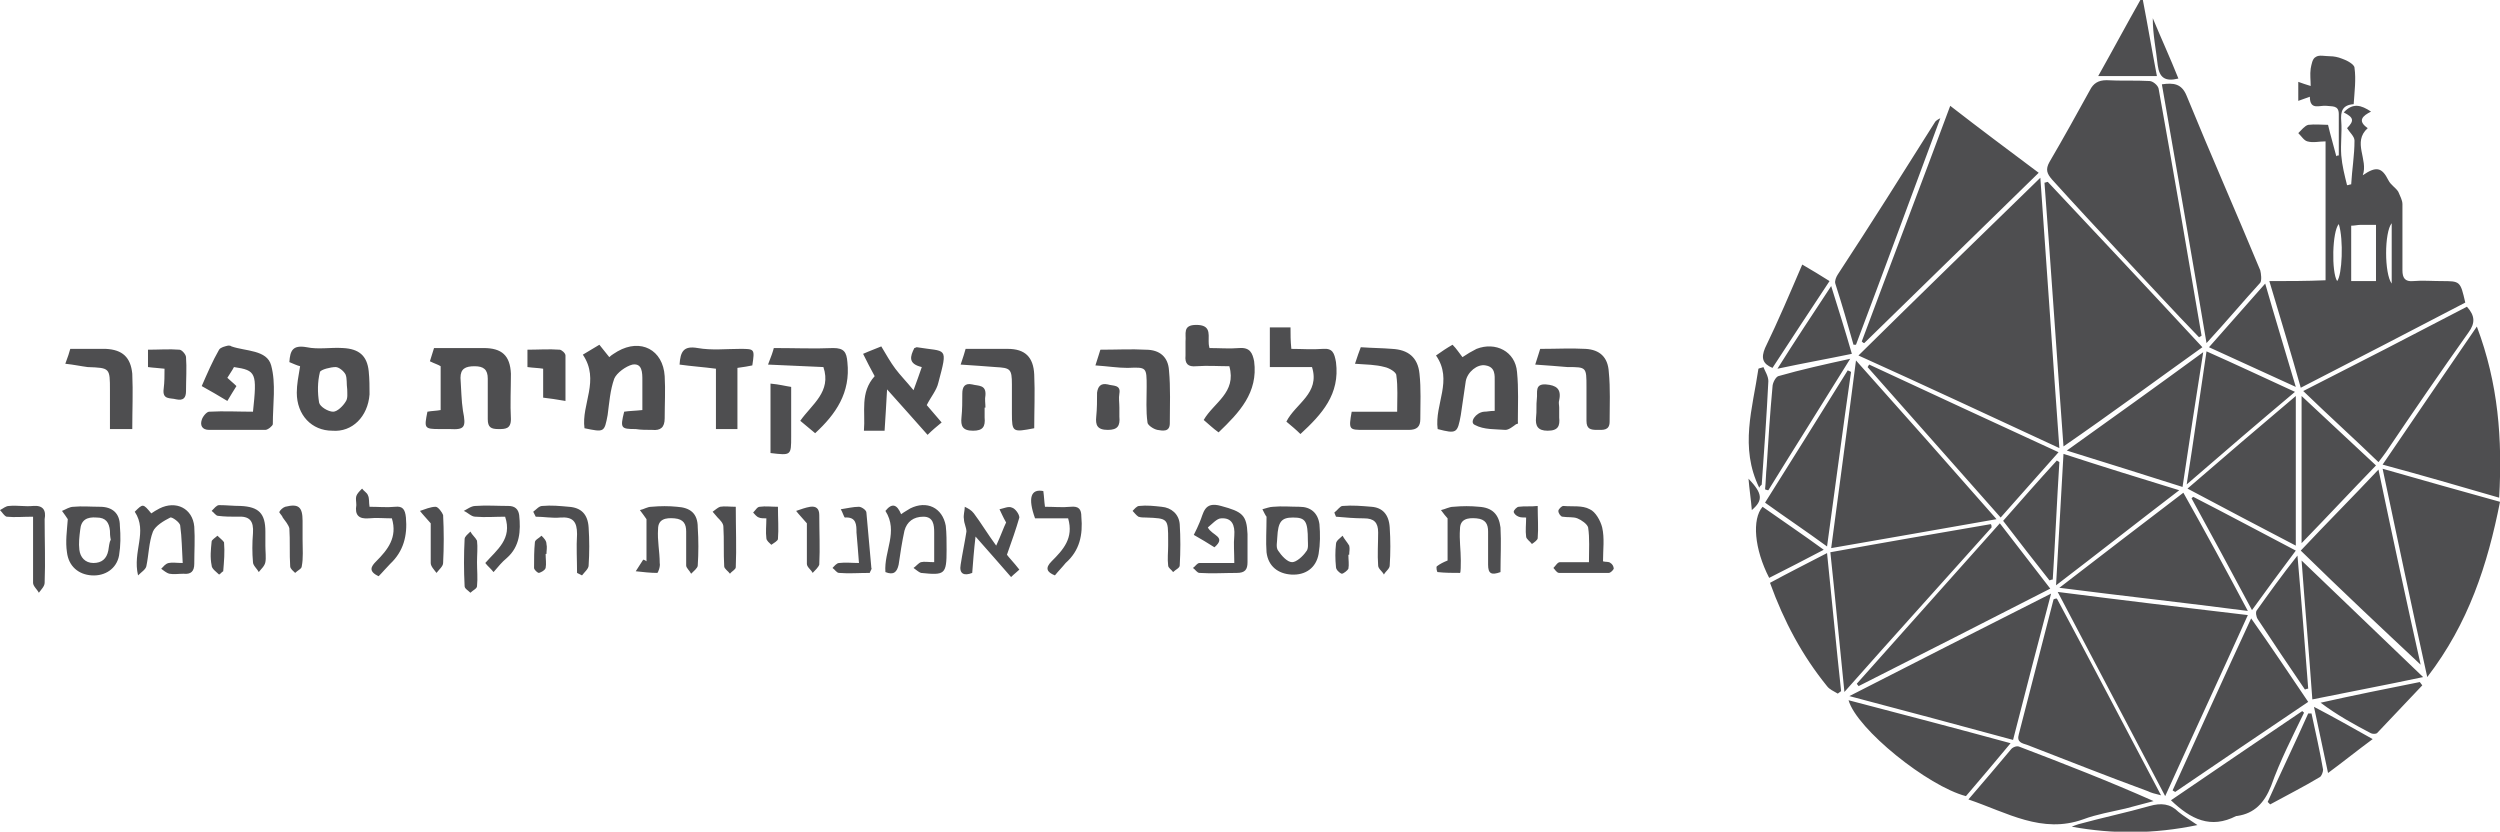<svg xmlns="http://www.w3.org/2000/svg" width="302.4" height="100.6" viewBox="0 0 302.4 100.6"><g fill="#4E4E50"><path d="M249.1 54.2c-.8-11-1.5-21.6-2.3-32.7-7.5 7.3-14.7 14.3-22 21.5 8.2 3.7 16.1 7.4 24.3 11.2zM274.5 34c1.3 4.4 2.6 8.6 3.8 12.9 6.8-3.5 13.4-6.9 19.9-10.3-.6-2.6-.6-2.6-2.9-2.6-1.1 0-2.3-.1-3.4 0-1 .1-1.3-.4-1.3-1.3v-8c0-.5-.3-1-.5-1.5-.3-.5-.9-.8-1.2-1.4-.8-1.6-1.5-1.7-3.1-.6.7-1.9-1.3-4 .6-5.7-1.3-.9-.6-1.5.4-2-1.2-.8-2.2-1.1-3.3.1 1.2.6 1.3 1 .4 1.9.3.5.9 1 .9 1.5 0 1.8-.3 3.5-.4 5.3-.2 0-.3.1-.5.1-.3-1.2-.6-2.4-.7-3.6-.1-1.4.1-2.8 0-4.1-.1-1.2.1-2 1.5-2.1.1-1.5.3-3 .1-4.4 0-.4-.9-.9-1.5-1.1-.5-.2-1-.3-1.5-.3-.6 0-1.3-.2-1.7.1-.4.2-.5.9-.6 1.4-.1.7 0 1.4 0 2.1-.6-.2-1-.3-1.5-.5v2.3c.5-.2.9-.3 1.4-.5 0 1.7 1.2 1 2 1.1.7.1 1.5-.1 1.5 1v5c-.1 0-.2 0-.3.1-.3-1.2-.7-2.5-1-3.8-.7 0-1.6-.1-2.4 0-.4.1-.8.6-1.2 1 .4.4.7.9 1.1 1 .7.2 1.4 0 2.2 0v16.8c-2.4.1-4.5.1-6.8.1zm14.8-7v7.3c-.9-1.2-.9-6.2 0-7.3zm-4.9.3c.4 0 .8-.1 1.1-.1h1.9V34h-3v-6.7zm-1.5-.2c.6 1.9.4 6.2-.2 6.9-.7-1.1-.6-6 .2-6.9zM266.4 42c-6.3-6.8-12.5-13.4-18.7-20-.1 0-.3.1-.4.1.8 10.5 1.5 21.1 2.3 31.9 5.8-4 11.2-8 16.8-12zM256.5 30.7c3.2 3.4 6.3 6.8 9.5 10.1.1-.1.2-.1.3-.2-1.7-10-3.4-19.9-5.2-29.9-.1-.4-.7-.9-1.1-.9-1.7-.1-3.5 0-5.2-.1-1 0-1.6.4-2 1.2-1.6 2.9-3.2 5.8-4.9 8.7-.5.9-.3 1.4.3 2.1 2.8 3.1 5.5 6 8.3 9zM271.9 74.4c-7.7-.9-15.2-1.8-23-2.8 4.4 8.4 8.6 16.3 13 24.7 3.4-7.5 6.7-14.6 10-21.9zM224.5 43.6c-1 7.8-2 15.1-3 22.7 6.8-1.2 13.3-2.3 20-3.5-5.7-6.5-11.2-12.7-17-19.2zM225.5 41.5c7-6.8 14-13.7 21.1-20.6-3.6-2.7-7.1-5.3-10.7-8.1-3.6 9.7-7.2 19.1-10.7 28.5.1.1.2.2.3.2zM293.6 81.9c5-6.5 7.3-13.6 8.8-21.2-4.7-1.3-9.3-2.6-14.2-4 1.8 8.5 3.5 16.6 5.4 25.2zM243.5 89.5c1.5-5.9 3-11.6 4.6-17.7-8.3 4.2-16.2 8.2-24.4 12.4 6.8 1.8 13.2 3.5 19.8 5.3zM240.8 63.4c-6.4 1.1-12.8 2.2-19.4 3.4.6 5.6 1.1 11.1 1.7 16.9 6.1-6.9 12-13.4 17.8-19.9 0-.2 0-.3-.1-.4zM245.2 90.1c4.9 1.9 9.7 3.8 14.6 5.6.4.2.8.3 1.6.5-4.3-8.1-8.4-16-12.6-23.8-.1 0-.2 0-.4.1-1.4 5.4-2.8 10.9-4.2 16.3-.3 1 .4 1.1 1 1.3zM302.3 60.2c.4-7.1-.1-13.8-2.7-20.7-3.9 5.7-7.6 11.1-11.4 16.7 4.8 1.3 9.3 2.6 14.1 4zM261.5 10.2c1.8 10.3 3.6 20.6 5.4 31.3 2.4-2.6 4.4-5 6.5-7.3.2-.3.1-1.1 0-1.5-2.9-7-6-14-8.9-21.1-.6-1.5-1.6-1.6-3-1.4zM249.1 71.1c7.8 1 15.1 1.8 22.8 2.8-2.6-4.9-5.1-9.5-7.8-14.3-5 3.8-9.8 7.5-15 11.5zM287.7 55.9c.4-.5.6-.8.9-1.2 3.3-4.9 6.6-9.7 10-14.5.8-1.1.8-2-.2-3.1-6.5 3.4-13.1 6.8-19.8 10.2 3.1 3 6.1 5.7 9.1 8.6zM292.8 80.4c-1.7-7.6-3.4-15.5-5.1-23.6-3.2 3.4-6.2 6.4-9.4 9.8 4.9 4.8 9.8 9.4 14.5 13.8zM224.8 83c7.7-3.9 15.4-7.8 23.2-11.8-2.1-2.7-4-5.2-6.1-7.9-5.9 6.6-11.6 13-17.3 19.4.1.2.2.2.2.3zM225.9 44.4c5.3 6 10.7 12.1 16.1 18.2 2.4-2.7 4.6-5.2 7-7.9-7.8-3.6-15.4-7.1-22.9-10.6-.1.1-.1.2-.2.3zM279.2 84.9c-2.3-3.4-4.5-6.7-6.9-10.1-3.3 7.1-6.4 14-9.5 20.8.1.1.2.1.3.2 5.3-3.6 10.6-7.2 16.1-10.9zM264 58.9c.8-5.4 1.6-10.6 2.5-16.3-5.6 4.1-10.9 7.9-16.5 11.9 4.8 1.5 9.3 2.9 14 4.4zM277.7 47.9c-4.5 3.8-8.7 7.4-13.1 11.2 4.5 2.4 8.7 4.6 13.1 6.9V47.9zM279.7 84.6c4.4-.9 8.7-1.7 13.4-2.7-5.1-4.9-9.9-9.5-14.7-14.1.4 5.5.9 11.1 1.3 16.8zM257.1 97.8c1.1-.3 2.3-.6 3.4-.9-5.4-2.4-10.8-4.5-16.3-6.6-.3-.1-.8.1-1 .4-1.6 1.9-3.2 3.8-5.1 6 4.7 1.6 8.9 4.2 13.9 2.4 1.6-.6 3.4-.9 5.1-1.3zM248.7 70.8c5.1-3.9 9.8-7.6 14.9-11.5-4.9-1.5-9.4-2.9-14-4.4-.3 5.4-.6 10.4-.9 15.9zM223.6 84.7c1 3.5 9.6 10.4 14.2 11.6 1.7-2 3.5-4.1 5.4-6.4-6.6-1.8-13.1-3.5-19.6-5.2zM264.5 58.6c4.5-3.9 8.7-7.5 13.1-11.2-3.7-1.7-7.1-3.3-10.7-4.9-.8 5.3-1.5 10.4-2.4 16.1zM221 66.1c1-7.2 1.9-14.2 2.9-21.1-.1-.1-.2-.1-.4-.2-3.3 5.3-6.6 10.6-10 16 2.5 1.8 4.9 3.4 7.5 5.3zM278.7 86.2c-.1-.1-.2-.1-.2-.2-5.3 3.6-10.5 7.1-15.9 10.8 2.4 2.3 4.8 3.5 7.9 1.9h.1c2.1-.3 3.3-1.6 4.1-3.6 1.1-3.1 2.6-6 4-8.9zM278.4 65.7c3.2-3.3 6-6.3 9-9.4-3-2.8-5.9-5.5-9-8.4v17.8zM224.2 41.7h.3c3.4-9 6.7-18 10.2-27.4-.4.2-.5.3-.6.4-3.9 6.2-7.8 12.4-11.8 18.5-.2.3-.4.8-.3 1.1.8 2.5 1.5 4.9 2.2 7.4zM214.1 70.5c1.7 4.7 3.9 8.8 6.9 12.5.3.4.8.6 1.3.9.1-.1.3-.2.4-.3-.6-5.5-1.1-10.9-1.7-16.7-2.5 1.3-4.7 2.4-6.9 3.6zM215.1 45.5c-.3.1-.7.8-.7 1.3-.3 3.2-.5 6.4-.7 9.6-.1.9-.1 1.9-.2 2.8.1 0 .2.1.4.1 3.2-5.2 6.5-10.4 9.9-15.9-3.2.7-5.9 1.3-8.7 2.1zM56 49.7c-.2-1.3-.2-2.6-.3-4 0-1.1.6-1.4 1.7-1.4s1.6.4 1.6 1.5v4.9c0 1 .4 1.2 1.3 1.2.8 0 1.5 0 1.5-1.2-.1-1.8 0-3.7 0-5.5-.1-2.2-1.1-3.1-3.3-3.1h-6c-.1.3-.3 1-.5 1.6.6.3 1 .4 1.3.6v5.3c-.5.1-1.1.1-1.6.2-.4 2-.4 2.1 1.5 2.1h1.2c1.8.1 2-.2 1.6-2.2zM78.9 52c1 .1 1.5-.3 1.5-1.4 0-1.7.1-3.4 0-5.1-.2-3.2-2.9-4.6-5.7-3-.3.2-.7.4-1 .7l-1.2-1.5c-.7.4-1.3.8-2 1.2 2.1 3.1-.2 6 .2 8.9 2.4.5 2.4.5 2.8-1.6.2-1.5.3-3 .8-4.4.3-.7 1.4-1.5 2.2-1.7 1.2-.2 1.2 1 1.2 1.9v3.6c-.9.1-1.6.1-2.2.2-.5 2-.4 2.1 1.4 2.1.6.1 1.3.1 2 .1zM183.6 51c0-2 .1-4-.1-6-.2-2.5-2.6-3.7-4.9-2.8-.6.3-1.1.6-1.7 1-.4-.5-.7-1-1.2-1.5-.7.4-1.3.8-2 1.3 2.1 3-.2 5.9.2 8.9 2.3.6 2.4.5 2.8-1.7.2-1.4.4-2.7.6-4.1.2-1.1 1.4-2.1 2.4-1.9 1.2.2 1.1 1.2 1.1 2v3.5c-.6 0-.9.1-1.3.1-1 .1-1.8 1.3-1.1 1.6 1.1.6 2.5.5 3.7.6.4 0 .9-.4 1.3-.7.3 0 .2-.2.2-.3zM277.7 66.6c-4.2-2.2-8.3-4.4-12.4-6.5-.1.1-.2.1-.2.2 2.4 4.4 4.8 8.8 7.3 13.5 1.8-2.5 3.5-4.8 5.3-7.2zM44.7 47.7c0-.9 0-1.8-.1-2.8-.2-1.9-1.2-2.7-3.1-2.8-1.5-.1-3 .2-4.4-.1-1.7-.3-2 .4-2.1 1.8.5.2.9.4 1.3.5-.2 1.2-.4 2.2-.4 3.2 0 2.7 1.8 4.6 4.3 4.6 2.4.2 4.3-1.7 4.5-4.4zm-2.9.9c-.3.5-1 1.2-1.5 1.2-.6 0-1.6-.6-1.7-1.1-.2-1.2-.2-2.5.1-3.7.1-.3 1.3-.6 1.9-.6.4 0 1 .5 1.2.9.2.5.1 1.1.2 1.8 0 .5.1 1.1-.2 1.5zM112.2 52.6c.6-.6 1.1-1 1.7-1.5-.7-.8-1.3-1.5-1.8-2.1.5-1 1.2-1.8 1.4-2.7 1.2-4.5 1-3.7-2.6-4.3-.1 0-.2.1-.3.1-.5 1-.8 1.9.9 2.3-.3.9-.6 1.7-1 2.8-.9-1.1-1.6-1.8-2.2-2.6-.6-.8-1.1-1.7-1.7-2.7-.7.3-1.3.5-2.2.9.5 1 .9 1.8 1.4 2.7-1.8 2-1.1 4.3-1.3 6.6h2.5c.1-1.6.2-3.1.3-5 1.8 2 3.3 3.7 4.9 5.5zM28 41.9c-.1-.1-.3-.1-.4-.1-.4.1-.9.2-1.1.5-.8 1.4-1.4 2.8-2.1 4.4 1.1.6 2.1 1.2 3.1 1.8.4-.7.8-1.3 1.1-1.8-.4-.4-.8-.7-1.1-1 .3-.5.6-.9.8-1.3 2.7.4 2.8.7 2.3 5.4-1.8 0-3.5-.1-5.3 0-.3 0-.8.6-.9 1-.2.6 0 1.2.9 1.2h6.8c.3 0 .9-.5.9-.7 0-2.4.4-4.9-.2-7.1-.5-1.9-3.1-1.7-4.8-2.3zM277.7 46.8c-1.3-4.4-2.5-8.3-3.7-12.5-2.4 2.7-4.5 5.1-6.8 7.7 3.5 1.6 6.8 3.1 10.5 4.8zM273 73.8c-.2.2-.1.8.1 1.1 1.9 2.9 3.8 5.7 5.7 8.5.1 0 .2-.1.4-.1-.4-5.2-.8-10.4-1.3-16.1-1.9 2.4-3.4 4.5-4.9 6.6zM242.3 63c1.9 2.5 3.8 4.9 5.6 7.2.1 0 .2-.1.4-.1.3-4.7.5-9.4.8-14.2-.1-.1-.2-.1-.3-.2-2.2 2.4-4.3 4.8-6.5 7.3zM168.4 42.2c-1.2-.1-2.4-.1-3.8-.2-.2.5-.4 1.1-.7 2 1.4.1 2.5.1 3.6.4.5.1 1.4.6 1.4 1 .2 1.4.1 2.8.1 4.4h-5.5c-.4 2.2-.3 2.2 1.5 2.2h5.4c1 0 1.4-.4 1.4-1.3 0-1.8.1-3.7-.1-5.5-.2-2-1.4-2.9-3.3-3zM149.9 42.1c-1.2.1-2.4 0-3.6 0-.1-.4-.1-.6-.1-.8 0-1 .2-2-1.5-2s-1.2 1.1-1.3 2V43c-.1 1 .3 1.4 1.3 1.3 1.4-.1 2.7 0 4 0 .9 3.2-1.9 4.4-3.1 6.5.6.5 1.1 1 1.8 1.5 2.5-2.4 4.8-4.8 4.3-8.6-.2-1-.5-1.7-1.8-1.6zM155.6 51c.6.5 1.2 1 1.7 1.5 2.6-2.4 4.8-4.8 4.3-8.7-.2-1.1-.4-1.7-1.6-1.6-1.3.1-2.5 0-3.8 0-.1-1-.1-1.7-.1-2.6h-2.5v4.8h5.1c1 3.2-2 4.4-3.1 6.6zM102.5 43.8c-.1-1.2-.4-1.7-1.7-1.7-2.3.1-4.7 0-7.2 0-.1.4-.3 1-.7 2 2.4.1 4.5.2 6.7.3 1 3-1.4 4.5-2.8 6.5l1.8 1.5c2.5-2.3 4.3-4.9 3.9-8.6zM224 42.8c-.8-2.8-1.6-5.3-2.5-8.2-2.3 3.5-4.3 6.5-6.5 10 3.3-.7 6.1-1.2 9-1.8zM138.7 46.8c0 1.4-.1 2.9.1 4.3 0 .3.7.8 1.2.9.6.1 1.5.3 1.5-.8 0-2.1.1-4.3-.1-6.4-.1-1.6-1.1-2.5-2.8-2.5-1.8-.1-3.5 0-5.5 0-.1.4-.3.9-.6 1.9 1.5.1 2.7.3 3.9.3 2.3-.1 2.3-.1 2.3 2.3zM191.9 46.8v4.1c0 1 .5 1.1 1.3 1.1.7 0 1.5.1 1.5-1 0-2 .1-4-.1-6-.1-1.8-1.1-2.7-2.8-2.8-1.8-.1-3.5 0-5.5 0-.1.4-.3.9-.6 1.9 1.5.1 2.7.2 3.9.3 2.3 0 2.3 0 2.3 2.4zM125.1 45.3c-.1-2.1-1.1-3.1-3.2-3.1h-5.1c-.1.4-.3 1-.6 1.9 1.6.1 2.9.2 4.2.3 1.8.1 2 .2 2 2.1V50c0 2.3.1 2.3 2.7 1.8 0-2.1.1-4.3 0-6.5zM89.5 42.2c-1.7 0-3.4.2-5.1-.1-1.7-.3-2.1.4-2.2 2 1.4.2 2.9.3 4.4.5v7.3h2.6v-7.4c.8-.1 1.3-.2 1.8-.3.3-2 .3-2-1.5-2zM213.2 61.3c-1.3 1.5-1 5.1.8 8.6 2.2-1.1 4.3-2.2 6.6-3.4-2.6-1.9-5-3.5-7.4-5.2zM280.7 85c2 1.5 4 2.6 6.1 3.7.2.1.7.1.8-.1l5.4-5.7c-.1-.1-.2-.3-.3-.4-4 .8-8 1.6-12 2.5zM12.8 42.2H8.5c-.1.4-.3 1-.6 1.8 1 .1 1.9.3 2.7.4 2.7.1 2.7.1 2.7 2.8v4.7H16c0-2.3.1-4.5 0-6.7-.2-2-1.2-2.9-3.2-3zM214.4 44.5c2.3-3.5 4.5-6.9 6.9-10.5-1.1-.7-2.1-1.3-3.3-2-1.5 3.5-2.9 6.8-4.5 10.1-.5 1.2-.3 1.9.9 2.4zM259.2 0h-.3c-1.7 3-3.3 6-5.1 9.2h7.1c-.6-3.1-1.1-6.1-1.7-9.2zM279.2 86.3c-1.6 3.6-3.3 7.1-4.9 10.7l.3.3c2-1.1 4-2.1 6-3.3.2-.1.4-.6.4-.9-.4-2.3-.9-4.5-1.4-6.8h-.4zM110.1 61.5c-.3.2-.7.4-1.1.7-.5-1.2-1.1-1.4-1.9-.4 1.6 2.5-.2 4.9 0 7.4 1 .4 1.4 0 1.6-.9.2-1.4.4-2.7.7-4.1.3-1.1 1.1-1.7 2.3-1.7 1.2 0 1.3 1 1.3 1.9V68c-.7 0-1.2-.1-1.6 0-.3.1-.6.5-.9.7.3.2.6.5.9.6 2.9.3 3.1.2 3.1-2.8 0-1 0-2-.1-2.9-.4-2.2-2.3-3.1-4.3-2.1zM157.2 61.3c-1.1 0-2.1-.1-3.2 0-.4 0-.9.2-1.3.3.2.4.4.8.5.9 0 1.7-.1 3 0 4.3.2 1.7 1.4 2.6 3 2.7 1.7.1 3-.8 3.3-2.5.2-1.2.2-2.4.1-3.6-.2-1.4-1.1-2.1-2.4-2.1zm.8 5.4c-.4.6-1.2 1.3-1.7 1.3-.6 0-1.3-.8-1.7-1.4-.3-.4-.1-1.1-.1-1.6.1-1.9.5-2.4 1.9-2.4 1.5 0 1.8.4 1.8 2.8 0 .3.1 1-.2 1.3zM23.5 63.7c-.2-2.2-2.2-3.2-4.2-2.2-.4.2-.7.4-1 .6-1-1.2-1-1.2-2-.2 1.6 2.4-.3 4.8.4 7.7.4-.4.9-.7 1-1.1.3-1.4.3-2.9.8-4.2.3-.7 1.3-1.3 2.1-1.7.2-.1 1.2.6 1.2 1 .2 1.4.2 2.9.3 4.5-.8 0-1.2-.1-1.7 0-.4.1-.6.4-.9.7.3.2.6.5 1 .6.5.1 1.1 0 1.7 0 .9.1 1.3-.3 1.3-1.2 0-1.5.1-3 0-4.5zM260 97.5c-2.8.8-5.7 1.4-8.6 2.2-.3.1-.6.2-.8.3 5 .9 9.9.9 15.2-.2-1-.7-1.7-1.1-2.3-1.6-1-1-2.1-1.1-3.5-.7zM178.9 61.3c-1-.1-2-.1-3.1 0-.5 0-1 .3-1.5.4.3.4.6.8.8 1v5.1c-.5.2-.9.4-1.3.7-.1.1 0 .7.1.7.9.1 1.8.1 2.7.1.1 0 .1-1 .1-1.5 0-1.3-.2-2.5-.1-3.8 0-1.2.9-1.4 2-1.3 1.1.1 1.4.7 1.4 1.6v4c0 1.1.4 1.3 1.5.9 0-1.8.1-3.6 0-5.4-.2-1.6-1-2.4-2.6-2.5zM81.9 61.3c-1-.1-2-.1-3.1 0-.5 0-.9.3-1.4.4.3.4.6.8.8 1.1v5.1c-.1-.1-.3-.2-.4-.2-.3.5-.6.9-.9 1.4.9.1 1.8.2 2.6.2.1 0 .4-.8.3-1.2 0-1.4-.3-2.7-.2-4.1 0-1.2.9-1.4 2-1.3 1.1.1 1.4.7 1.4 1.6v4.1c0 .3.4.6.6 1 .3-.3.8-.7.8-1 .1-1.5.1-3.1 0-4.6 0-1.7-.9-2.4-2.5-2.5zM12.1 61.3c-1.1 0-2.2-.1-3.2 0-.5 0-.9.3-1.4.5.3.4.5.7.7 1-.1 1.4-.3 2.7-.1 4 .2 1.7 1.4 2.7 3 2.8 1.6.1 3-.8 3.3-2.4.2-1.2.2-2.4.1-3.6 0-1.5-.9-2.3-2.4-2.3zm1 5.3c-.2 1-.8 1.5-1.8 1.5s-1.6-.7-1.7-1.6c-.1-.8 0-1.6.1-2.4.1-1.2.8-1.6 2-1.5 1.1 0 1.5.6 1.6 1.6 0 .3 0 .6.1 1.1-.2.3-.2.8-.3 1.3zM122.4 61.4c-.4-.2-1 .1-1.5.2.2.4.4.9.8 1.6-.3.6-.6 1.5-1.2 2.8-1.1-1.5-1.8-2.7-2.7-3.9-.3-.4-.7-.6-1.1-.8 0 .5-.2 1-.1 1.5 0 .5.3 1 .3 1.5-.2 1.3-.5 2.7-.7 4-.2 1.1.4 1.4 1.4 1 .1-1.3.2-2.7.4-4.4 1.6 1.8 2.9 3.3 4.3 4.9.4-.4.7-.6 1-.9-.7-.9-1.3-1.5-1.5-1.8.6-1.7 1.1-3.1 1.5-4.5 0-.4-.5-1.1-.9-1.2zM147.7 61.2c-2.1-.6-2.1.9-2.6 2-.2.5-.4.9-.7 1.5.9.5 1.7 1 2.5 1.5 1.5-1.3-.3-1.4-.8-2.4.5-.4 1.1-1.1 1.6-1.1 1.3-.1 1.7.8 1.6 2.1-.1 1 0 2 0 3.3h-4.2c-.3 0-.5.4-.8.6.3.2.5.6.8.6 1.5.1 3 0 4.5 0 1 0 1.3-.4 1.3-1.3v-3.4c-.1-2.3-.6-2.7-3.2-3.4zM281.6 93.5c1.9-1.4 3.5-2.7 5.4-4.1-2.5-1.4-4.6-2.6-7.1-3.9.6 2.8 1.1 5.2 1.7 8zM194.8 68.1c-.2-.2-.6-.1-.9-.2 0-1.4.2-2.8-.1-4.1-.2-.8-.8-1.9-1.5-2.2-.9-.5-2.1-.3-3.2-.4-.2 0-.6.4-.6.6 0 .3.3.7.5.7.6.1 1.3 0 1.8.2s1.2.7 1.3 1.1c.2 1.3.1 2.7.1 4.2h-3.5c-.3 0-.5.4-.8.7.2.2.4.6.7.6h6c.2 0 .5-.3.6-.5 0-.3-.2-.6-.4-.7zM93.2 46.4v8.4c2.5.3 2.5.3 2.5-2v-6c-.7-.1-1.4-.3-2.5-.4zM213.1 58.6c.3-4.2.6-8.4.8-12.5 0-.6-.4-1.2-.6-1.7-.2.1-.4.1-.6.2-.7 4.8-2.3 9.5.1 14.4.1-.3.3-.3.3-.4zM47.8 61.3c-1 .1-2 0-3.1 0-.1-.6 0-1-.2-1.4-.1-.3-.5-.5-.7-.8-.3.3-.6.6-.7.9-.1.3 0 .7 0 1.1-.2 1.2.3 1.7 1.5 1.6.9-.1 1.9 0 2.8 0 .7 2.3-.5 3.8-1.9 5.2-.6.6-1 1.2.3 1.8.5-.5.9-1 1.4-1.5 1.6-1.5 2.1-3.4 1.9-5.6-.1-1-.4-1.4-1.3-1.3zM4 61.2c-1 .1-1.9-.1-2.9 0-.4 0-.7.3-1.1.5.3.3.5.7.8.8 1 .1 2 0 3.2 0v8c0 .4.5.8.7 1.2.3-.4.7-.8.7-1.2.1-2.6 0-5.1 0-7.7.2-1.1-.2-1.7-1.4-1.6zM129.5 61.3c-1 .1-2 0-3.1 0-.1-.7-.1-1.2-.2-1.9-1.5-.3-1.9.8-1 3.3h4c.7 2.4-.6 3.8-2 5.2-.8.8-.6 1.3.4 1.7.4-.5.9-1 1.3-1.5 1.7-1.5 2.1-3.4 1.9-5.6 0-.9-.3-1.3-1.3-1.2zM65.7 48.1c.8.1 1.6.2 2.7.4V43c0-.3-.5-.7-.7-.7-1.3-.1-2.6 0-3.9 0v2.1c.7.1 1.3.1 1.9.2v3.5zM19.8 47c-.2 1.4.8 1.1 1.5 1.3.9.2 1.2-.2 1.2-1 0-1.4.1-2.8 0-4.1 0-.3-.5-.9-.8-.9-1.2-.1-2.5 0-3.8 0v2.1c.7.1 1.2.1 2 .2 0 .8 0 1.6-.1 2.4zM61.5 61.2c-1.3 0-2.7-.1-4 0-.5 0-1 .4-1.4.6.5.2.9.7 1.4.7 1.2.1 2.4 0 3.6 0 .9 2.7-1 4-2.4 5.6.3.4.6.6 1 1.1.6-.7 1-1.2 1.6-1.7 1.6-1.4 1.7-3.3 1.5-5.2-.1-.7-.5-1.1-1.3-1.1zM103.9 61.3c-.7 0-1.5.2-2.2.3.2.3.4 1 .5 1 1.4-.1 1.4.9 1.4 1.8.1 1.2.2 2.3.3 3.7-.9 0-1.6-.1-2.4 0-.3 0-.6.4-.8.6.3.2.5.6.8.6 1.2.1 2.3 0 3.7 0 .1-.3.3-.5.2-.6-.2-2.2-.4-4.5-.6-6.7 0-.3-.6-.7-.9-.7zM32.1 66v-1.7c0-2.2-.8-3-3-3.1-.9 0-1.7-.1-2.6-.1-.3 0-.6.4-.9.7.3.2.5.6.8.6.8.1 1.5.1 2.3.1 1.5-.1 2 .5 1.9 2-.1 1.2-.1 2.4 0 3.5 0 .4.5.8.7 1.2.3-.4.7-.7.8-1.2.1-.5 0-1.3 0-2zM140.5 61.3c-.9-.1-1.8-.2-2.7-.1-.3 0-.6.4-.8.6.2.2.4.5.7.7.3.1.6.1.9.1 2.7.1 2.7.1 2.7 2.8v.6c0 .8-.1 1.6 0 2.4 0 .3.4.5.6.8.3-.3.8-.5.8-.8.1-1.7.1-3.4 0-5-.1-1.2-1-2-2.2-2.1zM68.8 61.3c-1.1-.1-2.1-.2-3.2-.1-.4 0-.7.4-1.1.7l.3.6c1 0 2 .2 3 .1 1.5-.1 2 .5 2 2-.1 1.6 0 3.1 0 4.7l.6.3c.3-.4.8-.8.8-1.2.1-1.5.1-3.1 0-4.6-.1-1.6-.9-2.4-2.4-2.5zM165.9 61.3c-1.2-.1-2.3-.2-3.5-.1-.3 0-.6.5-1 .8.1.2.1.3.2.5 1.1.1 2.3.2 3.4.2 1.2 0 1.7.5 1.7 1.7 0 1.3-.1 2.7 0 4 0 .4.5.7.7 1.1.2-.4.7-.7.7-1.1.1-1.5.1-3.1 0-4.6-.1-1.6-.9-2.4-2.2-2.5zM117.6 46.5c-.9-.2-1.2.3-1.2 1.1 0 1 0 1.9-.1 2.9s.1 1.6 1.4 1.6c1.2 0 1.5-.5 1.4-1.6v-1.2h.1c0-.5-.1-1 0-1.5.1-1.3-.9-1.1-1.6-1.3zM188.6 50.5v-1.2c0-.3-.1-.6 0-.9.3-1.4-.4-1.8-1.6-1.9-1.4-.1-1 1-1.1 1.7-.1.8 0 1.5-.1 2.3-.1 1 .2 1.6 1.4 1.6 1.3 0 1.5-.6 1.4-1.6zM134 46.5c-.9-.2-1.2.3-1.3 1 0 1 0 1.9-.1 2.9s.1 1.6 1.4 1.6c1.2 0 1.5-.5 1.4-1.6v-1.1c0-.6-.1-1.1 0-1.7.2-1.1-.8-.9-1.4-1.1zM52.7 61.3c-.6 0-1.3.3-1.9.5.3.4.7.8 1.3 1.5v4.8c0 .4.4.8.7 1.2.3-.4.8-.8.8-1.2.1-1.9.1-3.9 0-5.8-.1-.3-.6-1-.9-1zM36.6 65.3V63c0-1.7-.5-2.1-2.1-1.7-.3.1-.6.4-.7.6-.1.1.3.4.4.7.3.4.7.9.8 1.3.1 1.5 0 3.1.1 4.6 0 .3.4.6.6.8.3-.3.8-.5.8-.8.2-1 .1-2.1.1-3.2zM98 61.3c-.6.1-1.1.3-1.7.5.3.4.7.8 1.3 1.5v4.9c0 .4.5.7.7 1.1.3-.3.7-.7.8-1 .1-2 0-4 0-6 0-.8-.4-1.1-1.1-1zM87.1 61.3c-.3.1-.6.4-.9.6.2.2.4.5.6.7.3.3.7.7.7 1.1.1 1.6 0 3.2.1 4.8 0 .3.5.6.7.9.2-.3.7-.5.7-.8.1-2.3 0-4.7 0-7.3-.8 0-1.3-.1-1.9 0zM56.9 64.3c-.3.3-.7.6-.7.9-.1 1.9-.1 3.8 0 5.7 0 .3.4.5.7.8.3-.3.8-.5.8-.8.1-1 0-1.9 0-2.9 0-.9.1-1.8 0-2.6-.2-.4-.6-.7-.8-1.1zM263.5 9.5c-1-2.5-2.1-4.9-3.1-7.3 0 2 .4 3.8.6 5.7.2 1.5.9 2 2.5 1.6zM183.7 61.3c-.2 0-.6.4-.6.6 0 .2.3.5.6.6.2.1.6.1.9.1 0 .8-.1 1.6 0 2.3 0 .3.5.6.7.9.3-.2.7-.5.7-.7.1-1.2 0-2.5 0-3.9-.8.1-1.6 0-2.3.1zM91.9 61.3c-.3 0-.5.4-.8.7.2.2.4.5.7.6.2.1.6.1.9.1 0 .9-.1 1.6 0 2.4 0 .3.4.6.6.8.3-.2.8-.5.8-.7.1-1.2 0-2.5 0-3.9-.8 0-1.5-.1-2.2 0zM162.4 64.8c-.3.3-.8.6-.8 1-.1.9-.1 1.8 0 2.8 0 .3.4.7.7.8.2 0 .7-.4.8-.6.1-.5 0-1.1 0-1.7h.1c0-.4.1-.7 0-1.1-.3-.5-.6-.8-.8-1.2zM65.5 64.8c-.3.3-.8.5-.8.8-.1 1-.1 2-.1 3.1 0 .2.4.6.6.6.3-.1.7-.3.8-.6.1-.5 0-1.1 0-1.7h.1c0-.4.1-.8 0-1.2 0-.4-.3-.7-.6-1zM26.3 64.8c-.2.2-.7.5-.7.7-.1 1-.2 1.9 0 2.9 0 .4.6.8.9 1.1.2-.1.3-.3.5-.4.1-1.2.2-2.3.1-3.5-.1-.2-.5-.5-.8-.8zM211.5 57.9c.1 1.3.3 2.5.4 3.8 1.4-1.2 1.3-2-.4-3.8z"/></g></svg>